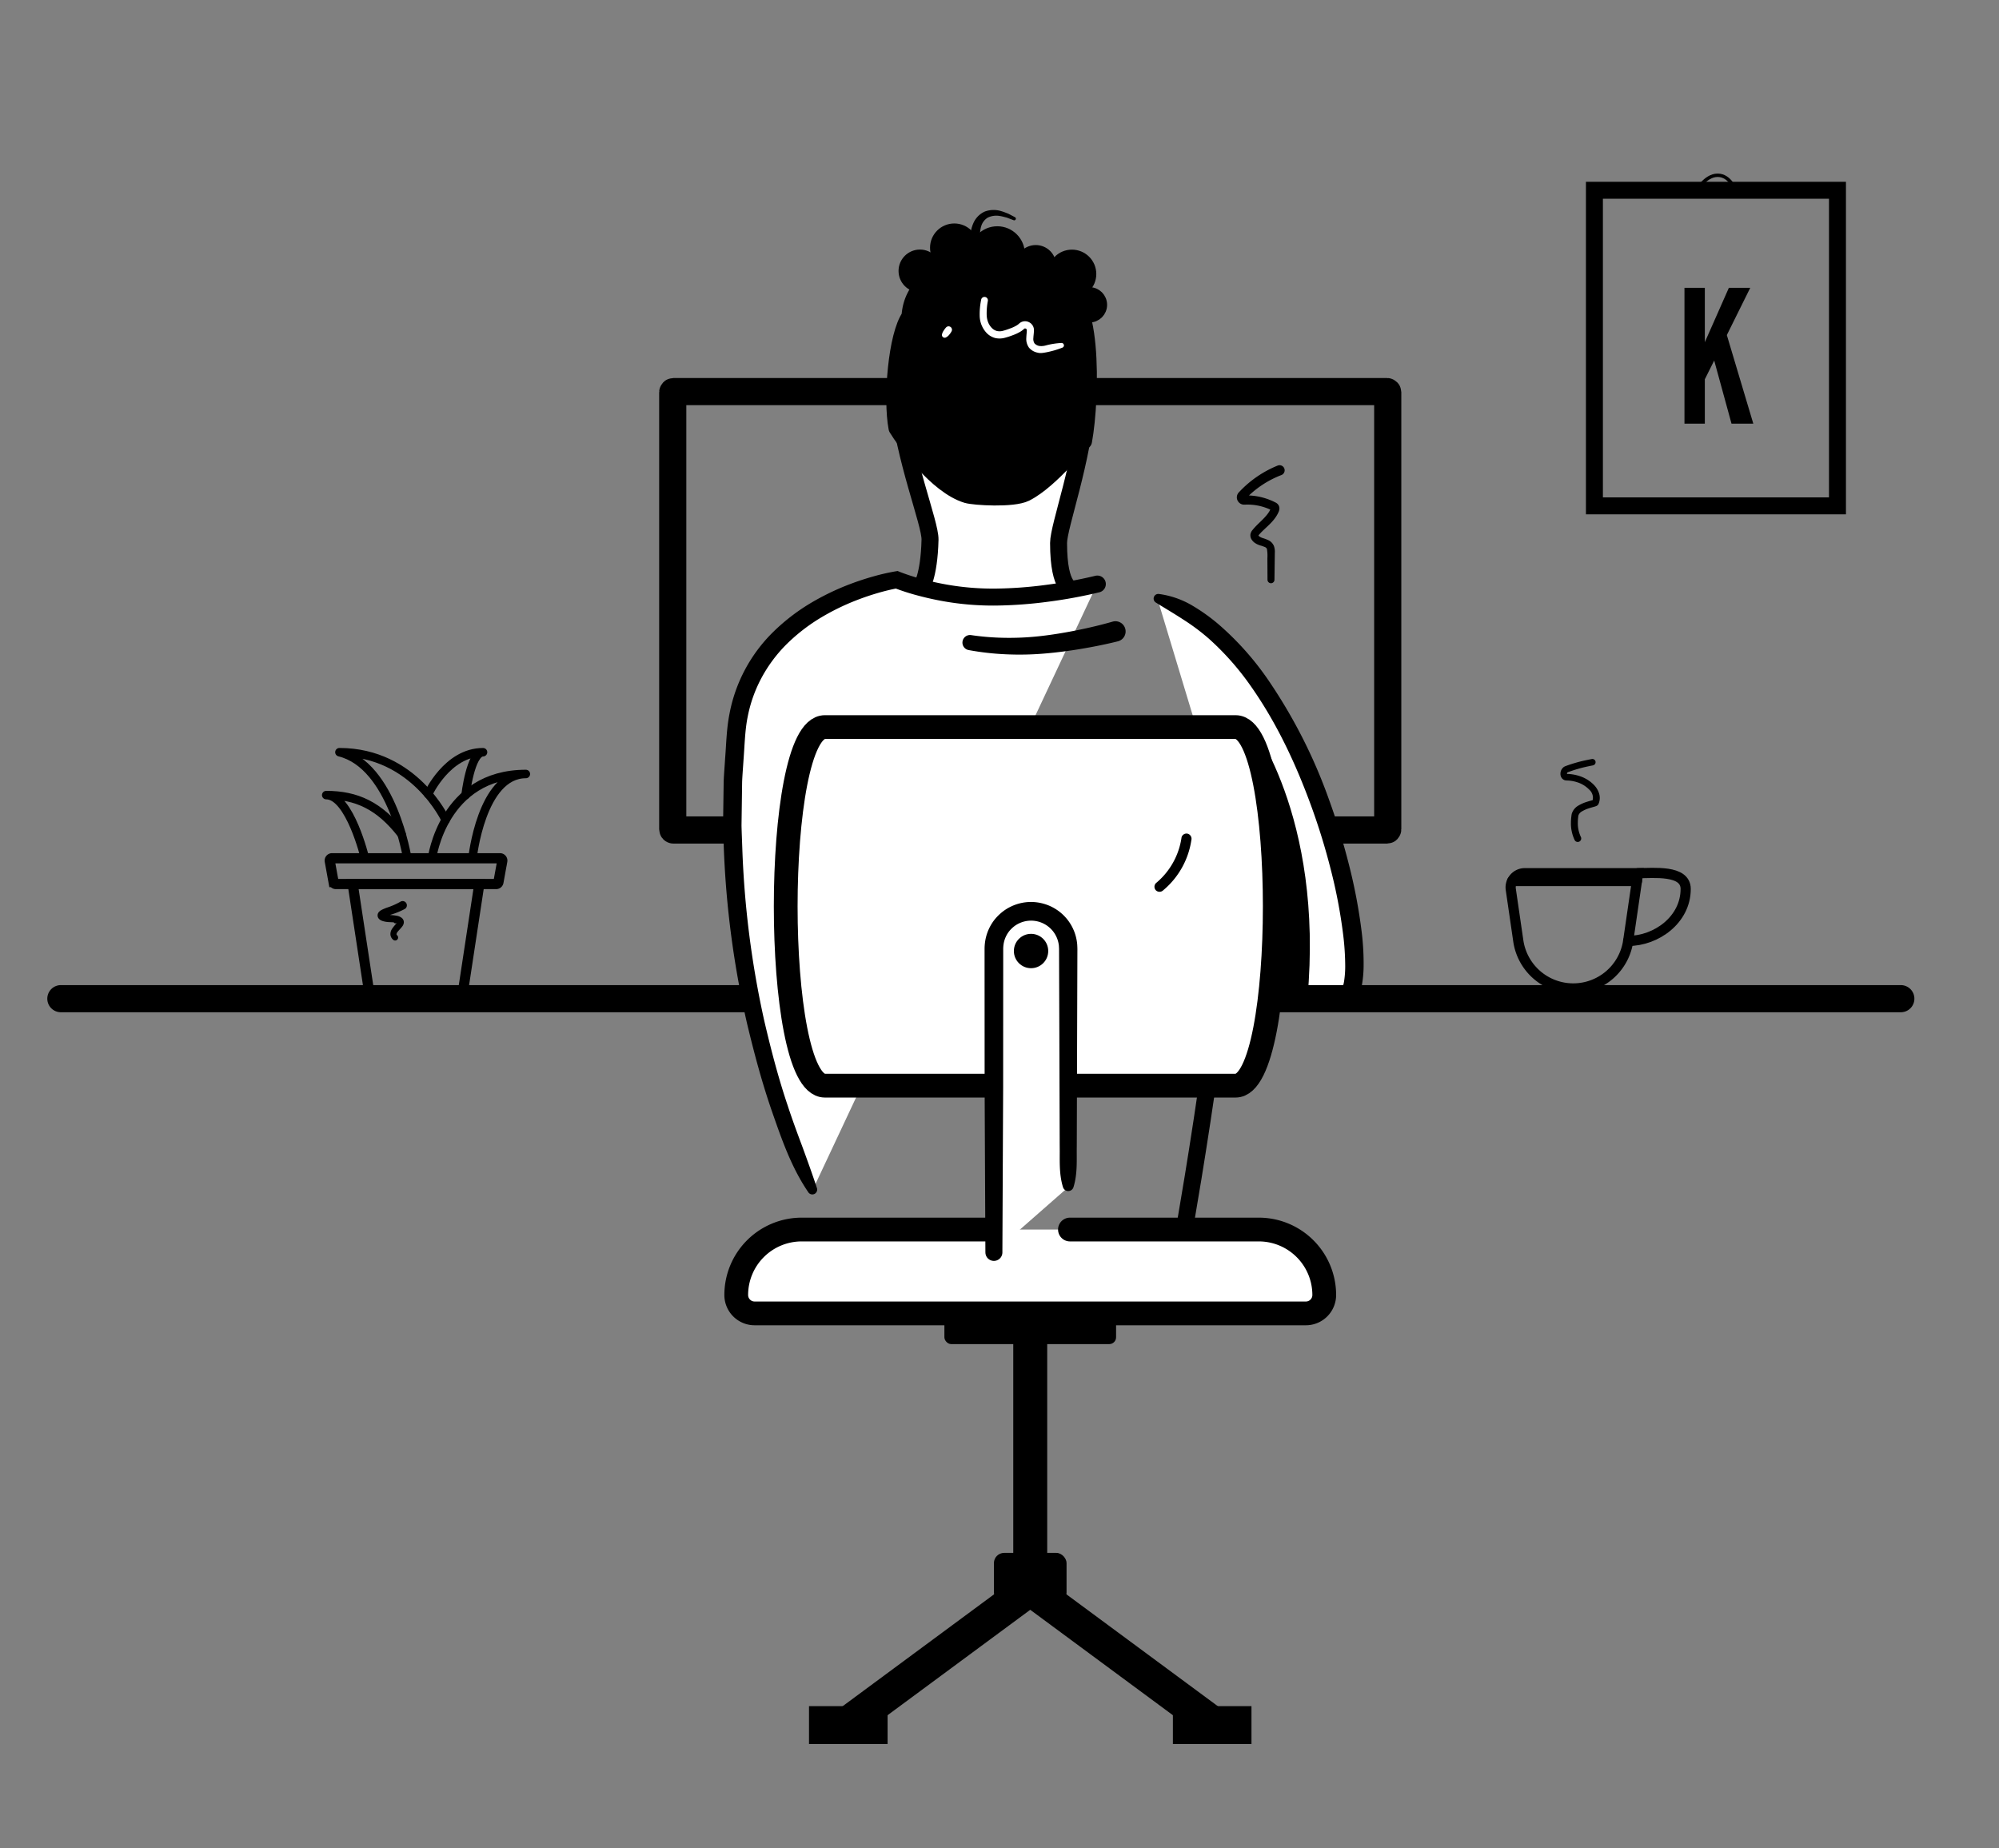 <svg xmlns="http://www.w3.org/2000/svg" width="588.853" height="544.43" viewBox="0 0 588.853 544.43">
  <rect x="0" y="0" width="588.853" height="544.43" fill="#808080" stroke="none"/>
  <title>Certified_frontend_developer_umbraco_steffen_muldbjerg</title>
  <rect x="198.172" y="115.348" width="210.62" height="129.132" rx="0.2" fill="none" stroke="#000" stroke-linecap="round" stroke-miterlimit="10" stroke-width="8"/>
  <g>
    <path d="M340.913,176.219c47.509,16.023,66.584,117.944,54.549,117.944h-18.9" fill="#fff"/>
    <path d="M341.342,174.948a26.184,26.184,0,0,1,9.8,3.377,54.411,54.411,0,0,1,8.376,6.059A86.024,86.024,0,0,1,373.109,199.6a153.392,153.392,0,0,1,18.351,35.848,197.893,197.893,0,0,1,5.9,19.225,157.206,157.206,0,0,1,3.755,19.829,76.716,76.716,0,0,1,.568,10.258,33.9,33.9,0,0,1-.5,5.381,14.379,14.379,0,0,1-.857,2.932,7.763,7.763,0,0,1-.9,1.623,6.209,6.209,0,0,1-.757.846,4.723,4.723,0,0,1-1.091.757,4.17,4.17,0,0,1-1.373.443c-.24.036-.482.06-.722.074h-.318l-1.24-.007-2.479-.014-4.959-.029-9.917-.1a2.5,2.5,0,0,1,0-5l9.917-.1,4.959-.029,2.479-.014,1.24-.007.3,0a.191.191,0,0,0-.108-.01c-.064.039-.142.023-.2.067-.227.173.079-.076.254-.58a9.264,9.264,0,0,0,.5-1.827,28.688,28.688,0,0,0,.354-4.488,77.13,77.13,0,0,0-.625-9.527,151.776,151.776,0,0,0-3.652-19.114,192.4,192.4,0,0,0-5.759-18.674c-4.461-12.226-10.019-24.123-17.4-34.724a80.92,80.92,0,0,0-12.632-14.425,61.259,61.259,0,0,0-7.577-5.682c-2.637-1.729-5.333-3.305-8.12-5.035l-.02-.013a1.372,1.372,0,0,1,.878-2.529Z"/>
  </g>
  <line x1="303.482" y1="388.54" x2="303.482" y2="469.02" fill="#fff" stroke="#000" stroke-linecap="round" stroke-miterlimit="10" stroke-width="10"/>
  <line x1="365.716" y1="294.163" x2="559.93" y2="294.163" fill="#fff" stroke="#000" stroke-linecap="round" stroke-miterlimit="10" stroke-width="8"/>
  <line x1="17.93" y1="294.163" x2="251.628" y2="294.163" fill="#fff" stroke="#000" stroke-linecap="round" stroke-miterlimit="10" stroke-width="8"/>
  <polygon points="141.195 260.396 103.898 260.396 108.733 292.168 136.36 292.168 141.195 260.396" fill="none" stroke="#000" stroke-linecap="round" stroke-miterlimit="10" stroke-width="3"/>
  <path d="M482.533,257.2H449.179a4.183,4.183,0,0,0-4.139,4.786l2.212,15.165a16.357,16.357,0,0,0,16.186,14h0a16.356,16.356,0,0,0,16.185-14Z" fill="none" stroke="#000" stroke-linecap="round" stroke-miterlimit="10" stroke-width="3"/>
  <path d="M147.274,252.8H97.818a.691.691,0,0,0-.679.815l1.13,6.216a.692.692,0,0,0,.68.567h47.2a.692.692,0,0,0,.68-.567l1.13-6.216A.692.692,0,0,0,147.274,252.8Z" fill="none" stroke="#000" stroke-linecap="round" stroke-miterlimit="10" stroke-width="3"/>
  <path d="M119.232,267.748a23.072,23.072,0,0,1-4.576,1.813c-.348.12-.711.251-1.017.379a2.723,2.723,0,0,0-.337.165c-.025.014-.028.024.014-.03a.749.749,0,0,0,.136-.457.707.707,0,0,0-.178-.452c-.044-.047-.058-.043-.033-.029a1.268,1.268,0,0,0,.3.13,5.366,5.366,0,0,0,.95.2c.675.082,1.526.1,2.413.281a3.145,3.145,0,0,1,1.562.731,1.627,1.627,0,0,1,.486,1.348,2.18,2.18,0,0,1-.387.964c-.584.8-1.163,1.277-1.511,1.791a1.139,1.139,0,0,0-.244.566c0,.113.019.2.183.356l.012.012a.879.879,0,0,1-1.145,1.331,2.233,2.233,0,0,1-.853-1.661,2.853,2.853,0,0,1,.5-1.617c.516-.792,1.129-1.36,1.436-1.846a.555.555,0,1,1,.056-.109c-.036.073.069.3.086.3a2.18,2.18,0,0,0-.571-.164c-.65-.11-1.369-.1-2.247-.162a7.457,7.457,0,0,1-1.348-.235,3.43,3.43,0,0,1-.781-.312,2.038,2.038,0,0,1-.5-.383,1.491,1.491,0,0,1-.075-1.966,2.2,2.2,0,0,1,.447-.421,4.375,4.375,0,0,1,.691-.394c.407-.19.774-.336,1.159-.487a21.326,21.326,0,0,0,4.06-1.768,1.25,1.25,0,0,1,1.372,2.091l-.045.028Z"/>
  <path d="M315.18,362.163H370.8a19.287,19.287,0,0,1,19.287,19.287h0a5.414,5.414,0,0,1-5.415,5.414H222.29a5.414,5.414,0,0,1-5.414-5.414h0a19.287,19.287,0,0,1,19.287-19.287h56.763" fill="#fff" stroke="#000" stroke-linecap="round" stroke-miterlimit="10" stroke-width="7"/>
  <path d="M271.311,173.084s2.369-3,2.649-14.1c.247-9.764-31.264-75.745,18.316-75.745,48.42,0,19.55,66.643,19.55,76.71,0,13.994,4.14,13.631,4.14,13.631L287.59,197.415Z" fill="#fff" stroke="#000" stroke-linecap="round" stroke-miterlimit="10" stroke-width="5"/>
  <g>
    <path d="M239.374,350.545s-29.937-57.382-22.5-135.242c3.609-37.768,47.249-44.533,47.249-44.533a80.807,80.807,0,0,0,28.224,5.113,139.8,139.8,0,0,0,30.826-3.833" fill="#fff"/>
    <path d="M238.12,351.2c-5.066-7.413-7.9-15.763-10.792-24.04-2.865-8.3-5.128-16.777-7.178-25.3a278,278,0,0,1-6.937-52.088c-.072-2.193-.174-4.385-.222-6.578l.093-6.583.095-6.582c.1-2.192.283-4.38.42-6.57.352-4.381.4-8.711,1.308-13.307a45.6,45.6,0,0,1,12.861-24.011,58.917,58.917,0,0,1,10.774-8.345,74.085,74.085,0,0,1,12.155-5.857q3.151-1.18,6.391-2.1a63.631,63.631,0,0,1,6.654-1.536l.669-.113.677.277h0a63.574,63.574,0,0,0,6.812,2.185c2.341.62,4.714,1.14,7.1,1.558a78.676,78.676,0,0,0,14.467,1.16,122.13,122.13,0,0,0,14.642-1.088,138.011,138.011,0,0,0,14.438-2.649l.066-.016a2.5,2.5,0,1,1,1.184,4.857h0a142.5,142.5,0,0,1-15.036,2.766,127.434,127.434,0,0,1-15.238,1.13,83.635,83.635,0,0,1-15.376-1.234q-3.8-.663-7.534-1.652a67.2,67.2,0,0,1-7.452-2.4h0l1.346.163a59.391,59.391,0,0,0-6.024,1.455c-2.016.589-4.008,1.267-5.968,2.02a68.9,68.9,0,0,0-11.247,5.536,53.72,53.72,0,0,0-9.723,7.658,42.274,42.274,0,0,0-7.255,9.808,40.476,40.476,0,0,0-4.054,11.473c-.8,3.938-.879,8.339-1.213,12.611-.134,2.145-.317,4.288-.411,6.435l-.09,6.449-.091,6.449c.048,2.149.149,4.3.221,6.446a277.8,277.8,0,0,0,6.491,51.135c1.955,8.378,4.119,16.723,6.873,24.876,1.331,4.09,2.826,8.124,4.332,12.145,1.474,4.026,2.948,8.1,4.279,12.155l.02.061a1.424,1.424,0,0,1-2.528,1.247Z"/>
  </g>
  <path d="M364.481,221.218c1.133,47.439-15.624,140.945-15.624,140.945" fill="#fff" stroke="#000" stroke-linecap="round" stroke-miterlimit="10" stroke-width="5"/>
  <g>
    <path d="M285.737,189.28a80.875,80.875,0,0,0,20.647.717,142.555,142.555,0,0,0,22.113-3.988" fill="#fff"/>
    <path d="M286.165,187.087a75.348,75.348,0,0,0,10.384.788,81.144,81.144,0,0,0,10.459-.573c3.49-.411,6.974-1,10.437-1.7,3.446-.7,6.944-1.533,10.251-2.481l.052-.015a3,3,0,0,1,1.653,5.77l-.1.027c-3.653.908-7.2,1.609-10.83,2.222s-7.262,1.086-10.939,1.388a86.287,86.287,0,0,1-11.115.215,79.47,79.47,0,0,1-11.1-1.253,2.233,2.233,0,0,1,.759-4.4Z"/>
  </g>
  <polyline points="357.077 507.552 303.482 467.957 249.887 507.552" fill="none" stroke="#000" stroke-linecap="round" stroke-miterlimit="10" stroke-width="10"/>
  <rect x="243.312" y="507.552" width="13.15" height="1.165" fill="none" stroke="#000" stroke-linecap="round" stroke-miterlimit="10" stroke-width="10"/>
  <rect x="350.502" y="507.552" width="13.15" height="1.165" fill="none" stroke="#000" stroke-linecap="round" stroke-miterlimit="10" stroke-width="10"/>
  <path d="M482.533,257.2c4.464,0,14.025-1.074,14.025,4.638,0,9.1-8.68,15.313-16.935,15.313" fill="none" stroke="#000" stroke-linecap="round" stroke-miterlimit="10" stroke-width="3"/>
  <rect x="292.783" y="457.413" width="21.397" height="14.648" rx="3"/>
  <rect x="278.195" y="386.864" width="50.573" height="9.044" rx="2"/>
  <path d="M242.988,319.785c-15.386,0-15.386-105.622,0-105.622H363.976c15.385,0,15.385,105.622,0,105.622Z" fill="#fff" stroke="#000" stroke-linecap="round" stroke-miterlimit="10" stroke-width="7"/>
  <g>
    <path d="M292.773,368.906V279.372a10.948,10.948,0,0,1,10.948-10.949h0a10.948,10.948,0,0,1,10.948,10.949v70.32" fill="#fff"/>
    <path d="M290.273,368.906l-.226-48.56-.011-24.281-.006-12.14,0-3.035v-1.517a15.11,15.11,0,0,1,.141-1.888,13.722,13.722,0,0,1,3.017-6.865,14.8,14.8,0,0,1,2.8-2.548,14.1,14.1,0,0,1,3.392-1.686,13.637,13.637,0,0,1,7.485-.334,13.617,13.617,0,0,1,10.15,10.208,14.4,14.4,0,0,1,.3,1.867c.034.616.07,1.308.057,1.76l-.009,3.035-.019,6.07-.039,12.14-.076,24.28-.038,12.14c-.072,4.047.278,8.094-.974,12.14a1.613,1.613,0,0,1-3.083,0c-1.252-4.046-.9-8.093-.974-12.14l-.038-12.14-.077-24.28L312,288.992l-.019-6.07-.009-3.035c.009-.56-.032-.878-.045-1.272a9.223,9.223,0,0,0-.191-1.124,8.234,8.234,0,0,0-10.617-5.886,8.547,8.547,0,0,0-2.027,1,9.3,9.3,0,0,0-1.68,1.527,8.211,8.211,0,0,0-1.8,4.1,10.213,10.213,0,0,0-.092,1.136v1.517l0,3.035-.006,12.14-.011,24.281-.225,48.56a2.5,2.5,0,0,1-5,0Z"/>
  </g>
  <path d="M302.073,145.219c7.809-3.939,16.631-15.941,17.113-15.317,2.334-12.643,3.1-47.551-8-43.2,6.565-4.7-8.194-15.145-18.819-4.085,4.195-6.417-23.3-7.114-24.315,10.648-3.907,5.382-5.471,24.214-3.816,32.817,2.243,3.682,11.7,16.945,20.6,19.626C286.981,146.349,298.427,147.059,302.073,145.219Z" stroke="#000" stroke-linecap="round" stroke-linejoin="round" stroke-width="5"/>
  <circle cx="270.99" cy="79.81" r="4.803" stroke="#000" stroke-linecap="round" stroke-linejoin="round" stroke-width="3"/>
  <circle cx="293.775" cy="74.77" r="6.625" stroke="#000" stroke-linecap="round" stroke-linejoin="round" stroke-width="3"/>
  <circle cx="305.109" cy="78.193" r="4.513" stroke="#000" stroke-linecap="round" stroke-linejoin="round" stroke-width="3"/>
  <circle cx="315.763" cy="80.707" r="5.678" stroke="#000" stroke-linecap="round" stroke-linejoin="round" stroke-width="3"/>
  <circle cx="320.911" cy="89.789" r="3.713" stroke="#000" stroke-linecap="round" stroke-linejoin="round" stroke-width="3"/>
  <circle cx="281.115" cy="72.973" r="5.65" stroke="#000" stroke-linecap="round" stroke-linejoin="round" stroke-width="3"/>
  <path d="M286.068,71.175a4.255,4.255,0,0,1-.221-1.647,8.748,8.748,0,0,1,.124-1.255c.056-.409.174-.8.264-1.2.141-.391.246-.785.423-1.164a6.611,6.611,0,0,1,3.481-3.616,7.521,7.521,0,0,1,4.775-.108c.735.2,1.424.506,2.12.769l1.956,1.021a.489.489,0,0,1-.4.89l-.047-.018-1.955-.744c-.666-.162-1.326-.367-1.984-.466a5.787,5.787,0,0,0-3.622.459A4.383,4.383,0,0,0,289,66.779c-.1.281-.133.594-.207.885-.026.307-.085.609-.086.913a5.891,5.891,0,0,0,.018.886,2.983,2.983,0,0,0,.077.467,1.5,1.5,0,0,1-2.729,1.245Z"/>
  <circle cx="303.721" cy="280.128" r="5.06"/>
  <path d="M377.461,139.931a29.027,29.027,0,0,0-10.1,6.547l-.27.269-.134.135-.033.033.023-.023.038-.055a.611.611,0,0,0,.035-.6.564.564,0,0,0-.447-.306c-.174-.007.073,0,.2-.007l.43,0a18.718,18.718,0,0,1,3.409.322,19,19,0,0,1,3.283.939c.53.207,1.053.431,1.561.686.136.069.225.1.446.231a2.008,2.008,0,0,1,.749.747,1.907,1.907,0,0,1,.219,1.136,2.739,2.739,0,0,1-.187.715c-1.011,2.37-2.85,3.879-4.335,5.291-.375.356-.74.708-1.072,1.068-.172.177-.326.366-.481.542s-.142.224-.123.133c.009-.106-.025-.1.021-.023a1.426,1.426,0,0,0,.25.277,3.444,3.444,0,0,0,1.068.514,12.766,12.766,0,0,1,1.638.623,3.345,3.345,0,0,1,1.609,1.69,4.842,4.842,0,0,1,.273,2l-.021,1.591-.086,6.362a1.026,1.026,0,0,1-2.052-.009l-.033-6.362a11.819,11.819,0,0,0-.139-2.723,1.077,1.077,0,0,0-.568-.529,11.712,11.712,0,0,0-1.347-.47,5.585,5.585,0,0,1-1.78-.866,3.629,3.629,0,0,1-.813-.894,2.307,2.307,0,0,1-.341-1.539,2.658,2.658,0,0,1,.606-1.259c.19-.226.369-.451.562-.659.379-.426.772-.818,1.159-1.2,1.554-1.493,3.022-2.873,3.654-4.483.024-.061.025-.094.018-.05a.63.63,0,0,0,.084.365.694.694,0,0,0,.175.209l-.264-.126c-.444-.212-.9-.4-1.361-.568a16.394,16.394,0,0,0-2.841-.755,15.9,15.9,0,0,0-2.921-.221l-.366.011a4.4,4.4,0,0,1-.6,0,2.178,2.178,0,0,1-1.692-1.187,2.146,2.146,0,0,1,.12-2.116,2,2,0,0,1,.159-.213l.086-.1.037-.039.143-.149.288-.3a31.892,31.892,0,0,1,10.974-7.4,1.5,1.5,0,0,1,1.108,2.788Z"/>
  <path d="M367.9,212.208s22.192,27.738,17.227,81.955l-11.028-.546S375.347,232.328,367.9,212.208Z"/>
  <path d="M291,88.626a19.061,19.061,0,0,0-.339,4.412,6.337,6.337,0,0,0,.444,1.955,4.983,4.983,0,0,0,1.048,1.6,3.283,3.283,0,0,0,1.492.9,3.687,3.687,0,0,0,1.8-.05,19.7,19.7,0,0,0,2.093-.686,10.84,10.84,0,0,0,1.929-.89,5.018,5.018,0,0,0,.763-.573,2.522,2.522,0,0,1,1.858-.667,2.677,2.677,0,0,1,1.73.775,2.578,2.578,0,0,1,.759,1.784c-.007.931-.15,1.693-.171,2.38a2.381,2.381,0,0,0,.327,1.566,2.458,2.458,0,0,0,1.414.769,4.673,4.673,0,0,0,1.872-.138,22.6,22.6,0,0,1,4.68-.743.714.714,0,0,1,.255,1.38l-.095.036a26.975,26.975,0,0,1-4.446,1.3c-.394.084-.808.153-1.237.209a6.2,6.2,0,0,1-.71.042,2.652,2.652,0,0,1-.437-.031,2.544,2.544,0,0,1-.368-.079,4.437,4.437,0,0,1-2.566-1.5,4.374,4.374,0,0,1-.769-2.879c.027-.872.155-1.654.147-2.284a.457.457,0,0,0-.142-.31.558.558,0,0,0-.359-.155.372.372,0,0,0-.281.1,6.611,6.611,0,0,1-1.1.835,12.864,12.864,0,0,1-2.308,1.072,21.444,21.444,0,0,1-2.352.76,5.816,5.816,0,0,1-2.827.034,5.415,5.415,0,0,1-2.469-1.472,7.572,7.572,0,0,1-2.04-4.894,20.791,20.791,0,0,1,.428-4.887,1,1,0,0,1,1.974.322Z" fill="#fff"/>
  <path d="M469.275,225.436c-1.567.31-3.1.633-4.609,1.088q-1.131.333-2.242.729l-.553.2-.069.026-.009.008c0,.006-.013,0-.019.007s-.029.017-.043.041a.6.6,0,0,0-.136.41c0,.074.023.12.017.1a.209.209,0,0,0-.125-.082c-.116-.017.215.011.414.011.217,0,.434.029.651.043a12.541,12.541,0,0,1,2.561.519,10.355,10.355,0,0,1,4.5,2.749,6.28,6.28,0,0,1,1.44,2.443,4.416,4.416,0,0,1-.152,3.031l-.018.045-.005.012-.05.093a1.13,1.13,0,0,1-.127.175,1.088,1.088,0,0,1-.148.143l-.057.041-.12.075a1.989,1.989,0,0,1-.268.122c-.14.053-.244.084-.351.118l-.6.173c-.384.109-.753.218-1.115.338a9.468,9.468,0,0,0-1.985.874,2.3,2.3,0,0,0-1.092,1.2l-.034.166-.035.281-.059.564c-.03.375-.047.75-.049,1.122a9.363,9.363,0,0,0,.891,4.215,1.026,1.026,0,0,1-1.835.92l0-.006a11.4,11.4,0,0,1-1.085-5.139c0-.432.026-.861.063-1.287l.069-.636.041-.316c.023-.13.052-.285.089-.424a4.239,4.239,0,0,1,1.98-2.37,11.343,11.343,0,0,1,2.42-1.065c.4-.132.805-.248,1.2-.357l.561-.16.221-.072c.032-.009.039-.018.008,0l-.055.035-.026.021a.85.85,0,0,0-.123.115.822.822,0,0,0-.1.147l-.037.079,0-.006.009-.025a3.162,3.162,0,0,0-.913-3.359,8.423,8.423,0,0,0-3.641-2.221,10.626,10.626,0,0,0-2.157-.446c-.184-.012-.368-.035-.552-.039a4.692,4.692,0,0,1-.788-.067,1.75,1.75,0,0,1-1.061-.789,2.063,2.063,0,0,1-.3-1.046,2.494,2.494,0,0,1,.669-1.8,2.212,2.212,0,0,1,.418-.346,2.958,2.958,0,0,1,.449-.212l.58-.209q1.163-.41,2.349-.752c1.578-.469,3.193-.8,4.782-1.107a.942.942,0,0,1,.36,1.849Z"/>
  <path d="M348.056,246.634a21.372,21.372,0,0,1-7.549,13.5,1.512,1.512,0,0,0,0,2.122,1.533,1.533,0,0,0,2.121,0,23.837,23.837,0,0,0,8.321-14.828,1.55,1.55,0,0,0-1.047-1.845,1.511,1.511,0,0,0-1.846,1.047Z"/>
  <line x1="445.438" y1="259.518" x2="482.194" y2="259.518" fill="none" stroke="#000" stroke-linecap="round" stroke-miterlimit="10" stroke-width="3"/>
  <path d="M127.264,252.8s3.252-24.819,27.637-24.819c-13.114,0-15.715,24.819-15.715,24.819" fill="none" stroke="#000" stroke-linecap="round" stroke-linejoin="round" stroke-width="2.5"/>
  <path d="M131.267,241.521s-9.153-19.955-31.28-19.955c15.64,3.829,19.979,31.232,19.979,31.232" fill="none" stroke="#000" stroke-linecap="round" stroke-linejoin="round" stroke-width="2.5"/>
  <path d="M137.143,234.2s1.44-12.631,5.145-12.631c-10.538,0-16.16,12.343-16.16,12.343" fill="none" stroke="#000" stroke-linecap="round" stroke-linejoin="round" stroke-width="2.5"/>
  <path d="M107.515,252.8s-4.446-18.6-11.419-18.6c8.893,0,15.641,3.066,22.221,11.552" fill="none" stroke="#000" stroke-linecap="round" stroke-linejoin="round" stroke-width="2.5"/>
  <path d="M502.2,84.775v16.019l7.08-16.019h6.3l-6.9,13.919,7.8,26.1h-6.419l-5.1-18.6-2.761,5.52v13.079h-6V84.775Z"/>
  <rect x="469.675" y="56.045" width="71.594" height="92.958" fill="none" stroke="#000" stroke-linecap="round" stroke-miterlimit="10" stroke-width="5"/>
  <path d="M499.577,56.523s2.6-4.9,6.4-4.9,5.391,4.76,5.391,4.76" fill="none" stroke="#000" stroke-miterlimit="10"/>
  <path d="M277.484,98.5a3.064,3.064,0,0,1,.5-1.116,6.083,6.083,0,0,1,.731-.964,1,1,0,0,1,1.6,1.161l-.061.112a4.985,4.985,0,0,1-.631.894,2.752,2.752,0,0,1-.86.743l-.093.05a.817.817,0,0,1-1.19-.88Z" fill="#fff"/>
</svg>
